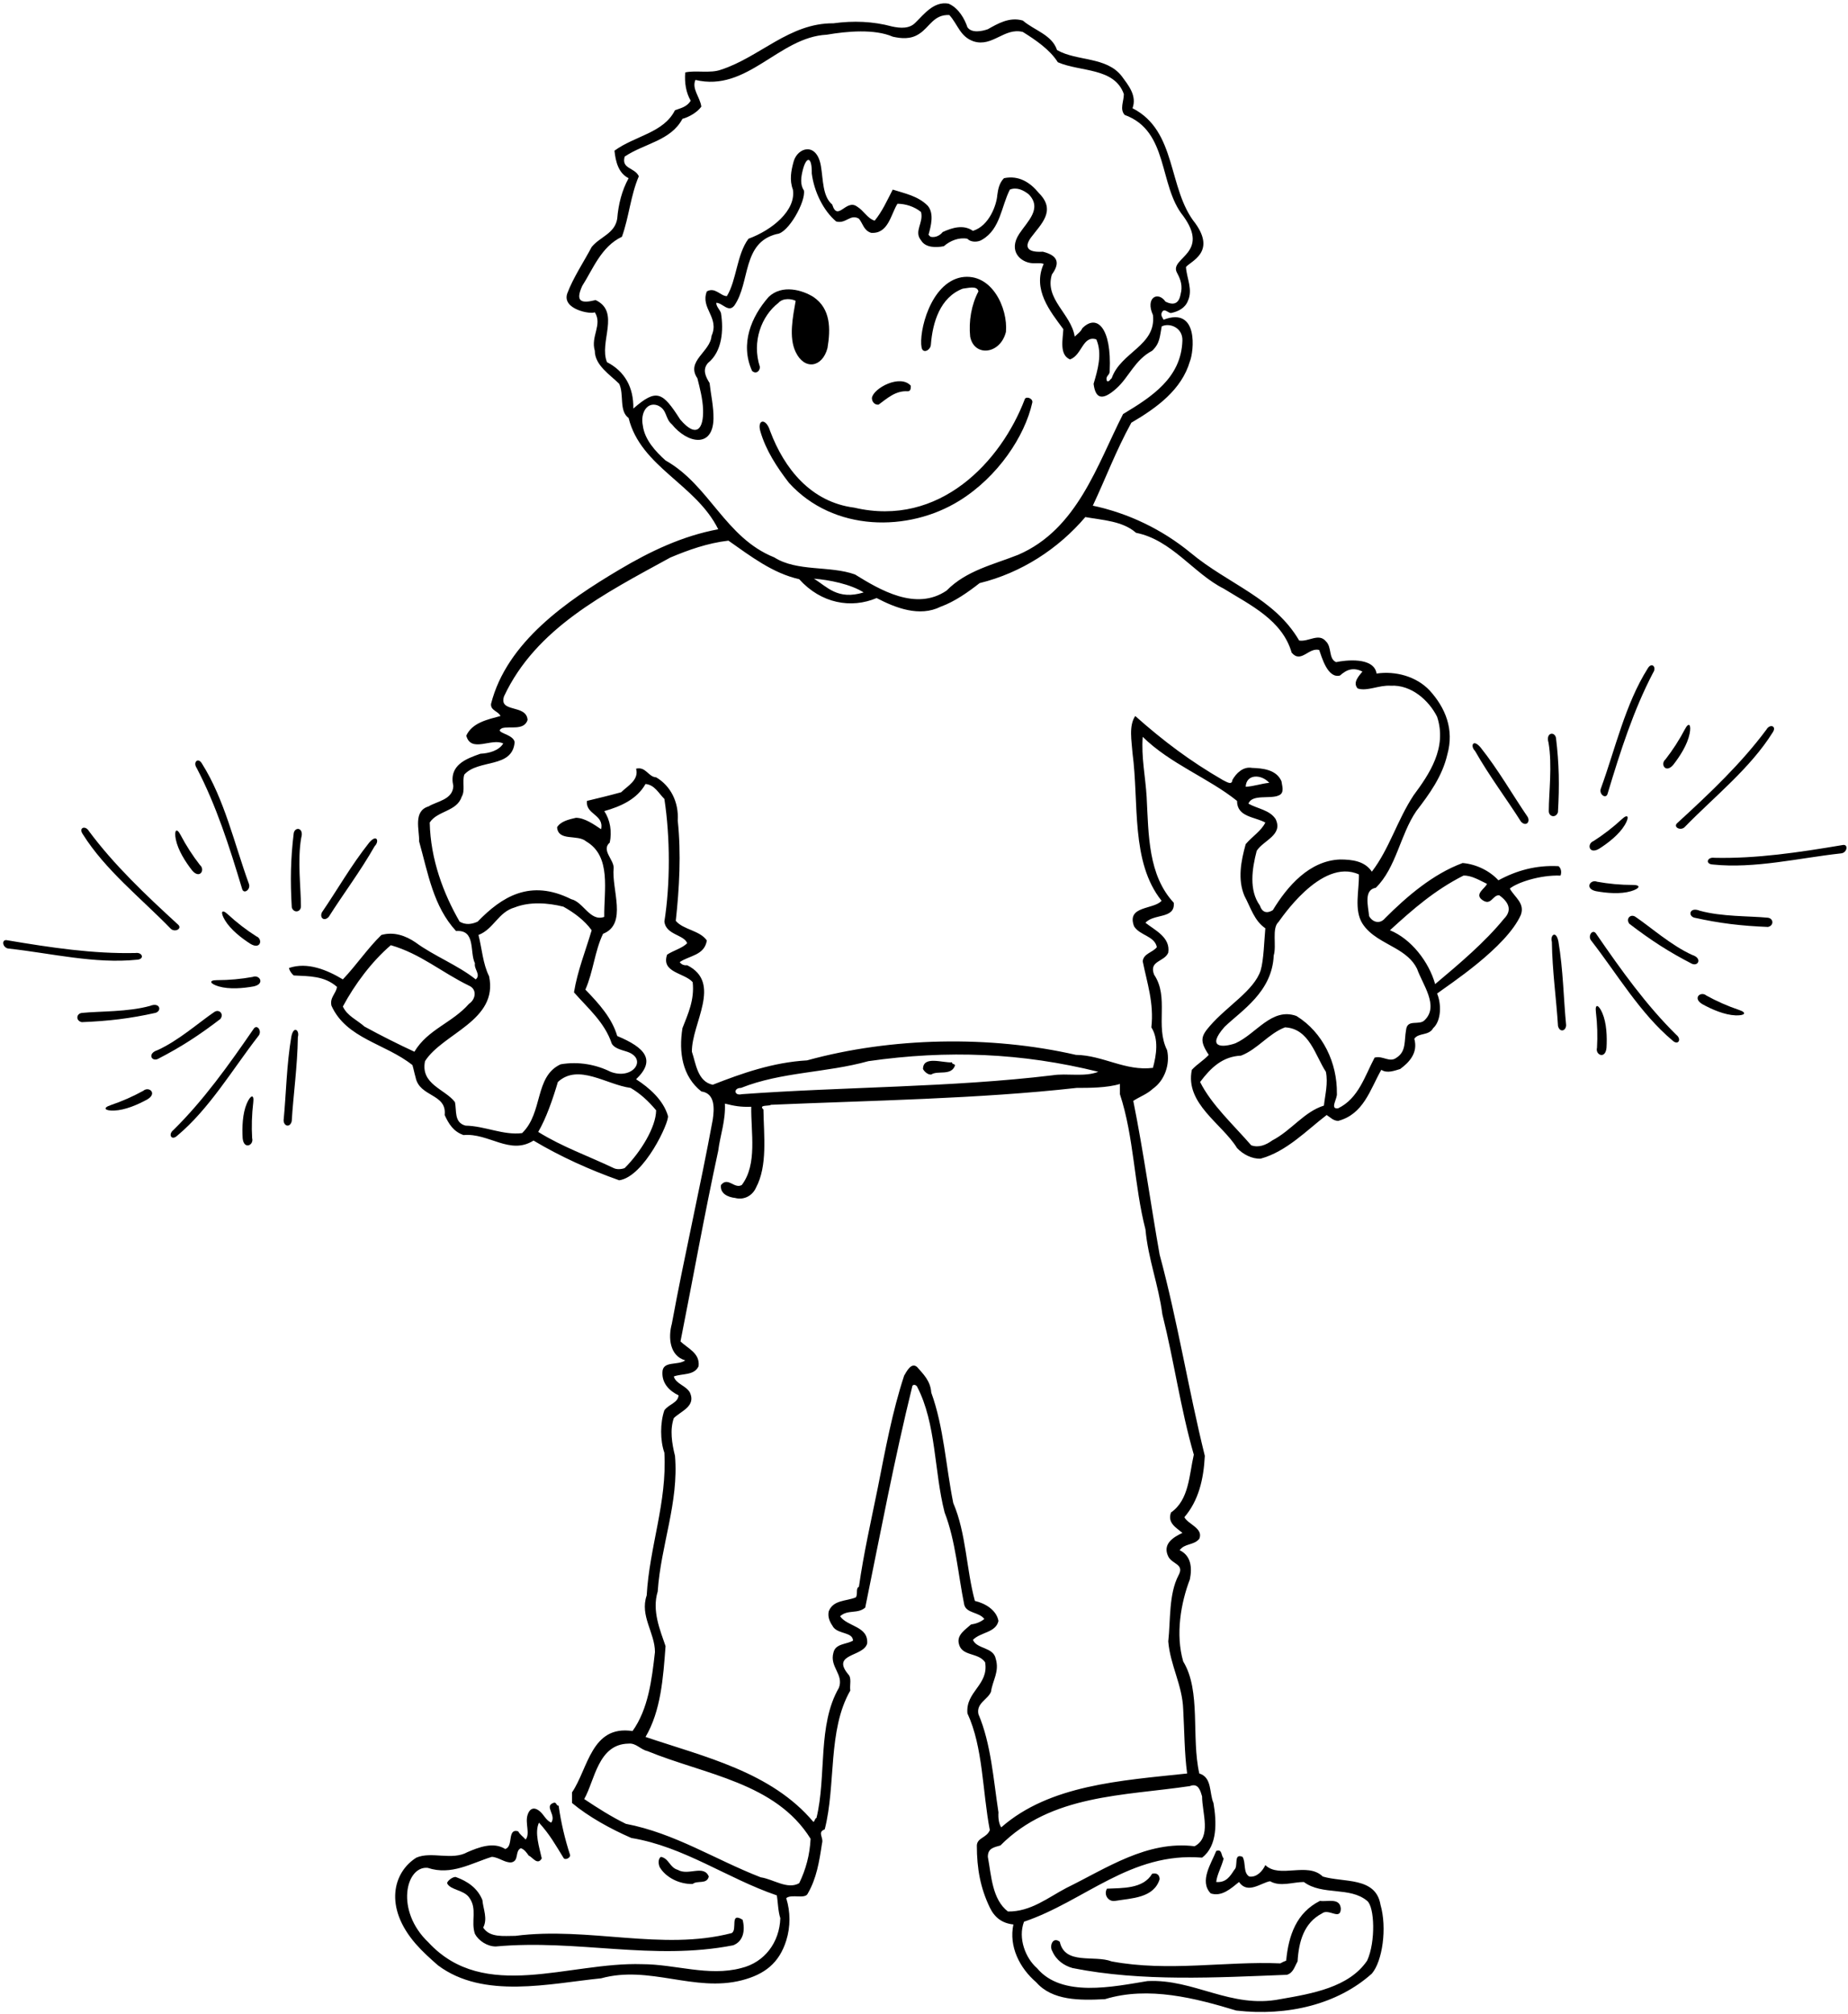 <?xml version="1.0" encoding="UTF-8"?>
<svg xmlns="http://www.w3.org/2000/svg" xmlns:xlink="http://www.w3.org/1999/xlink" width="536pt" height="584pt" viewBox="0 0 536 584" version="1.1">
<g id="surface1">
<path style=" stroke:none;fill-rule:nonzero;fill:rgb(0%,0%,0%);fill-opacity:1;" d="M 452.617 253.91 C 452.961 253 452.848 251.859 452.047 251.176 C 445.551 250.832 439.852 252.43 434.605 255.277 C 432.098 252.543 428.223 250.605 424.234 250.262 C 415.57 253.453 407.93 260.066 401.773 266.223 C 400.18 268.16 398.012 267.363 397.102 265.652 C 396.797 262.613 395.504 258.016 399.039 257.445 C 404.969 251.633 406.105 242.055 410.781 235.215 C 414.543 230.312 418.305 225.184 419.785 218.801 C 421.84 211.504 419.219 205.234 414.656 200.219 C 410.781 196.113 404.738 194.516 399.266 195.316 C 398.508 190.414 390.148 191.438 387.523 192.008 C 385.246 190.984 386.387 187.676 384.562 185.969 C 382.508 183.461 379.547 186.195 376.809 185.738 C 369.629 173.426 356.289 169.438 345.344 160.316 C 337.023 153.477 327.219 148.805 316.961 146.637 C 320.723 138.656 323.57 130.906 328.133 122.582 C 335.539 118.25 342.723 113.008 345.117 104.801 C 346.258 102.062 347.777 88.762 337.48 92.715 C 337.25 92.145 336.68 91.688 336.91 90.777 C 337.594 89.066 338.734 90.777 339.645 90.777 C 341.812 90.32 343.75 89.297 344.547 87.242 C 346.027 83.938 344.203 80.746 343.977 77.438 C 345.344 75.73 352.719 73.184 346.715 64.785 C 338.617 54.754 341.469 37.996 328.473 31.383 C 329.84 27.734 327.219 24.656 325.395 22.148 C 320.949 16.336 312.285 17.816 306.586 14.512 C 305.102 10.066 299.973 8.812 296.668 5.961 C 292.789 4.82 289.371 6.871 286.52 8.469 C 284.926 9.039 281.848 9.723 280.594 7.898 C 279.797 5.504 278.047 2.312 275.121 1.059 C 270.789 0.262 267.824 4.363 265.547 6.531 C 263.797 8.395 261.137 8.203 258.703 7.672 C 253.234 6.188 247.531 5.961 241.719 6.758 C 228.949 6.645 220.402 16.562 209.113 20.211 C 206.035 21.352 201.703 20.324 198.742 21.008 C 198.512 24.086 198.969 26.824 200.336 29.219 C 199.195 31.039 197.371 31.383 195.777 31.953 C 192.473 38.566 184.148 39.363 178.223 43.695 C 178.562 46.887 179.359 50.191 182.324 51.676 C 180.387 55.211 179.359 59.199 179.02 63.418 C 178.336 67.75 174.004 68.66 171.609 71.625 C 169.441 75.73 166.25 80.516 164.539 85.078 C 162.906 89.715 171.383 91.234 172.52 90.551 C 174.801 94.195 171.266 97.504 172.52 101.723 C 172.52 105.938 176.969 108.676 179.59 111.297 C 181.07 114.375 179.477 119.164 182.324 121.215 C 185.859 135.465 201.82 140.367 208.316 153.477 C 197.941 155.414 188.594 159.859 179.59 165.219 C 164.426 174.227 146.984 186.195 142.426 204.094 C 142.195 206.031 144.59 206.258 145.16 207.629 C 141.398 208.652 136.953 209.566 135.242 213.328 C 136.609 218.457 142.652 213.898 145.961 215.605 C 144.703 217.66 141.855 218.457 139.348 218.57 C 135.129 220.055 130.113 221.879 131.48 227.918 C 131.367 231.91 126.691 232.363 124.301 233.848 C 119.738 235.215 121.676 240.688 121.562 243.992 C 124.184 253.34 125.668 262.805 132.277 269.984 C 138.094 269.527 136.156 276.141 137.75 279.332 C 137.41 281.043 139.574 282.641 137.98 284.008 C 132.848 279.902 125.781 277.168 120.535 273.289 C 117.688 271.352 114.266 270.098 110.617 271.125 C 106.629 275 103.438 279.789 99.445 284.008 C 94.887 281.27 89.188 278.879 83.828 280.699 C 83.941 281.5 84.629 282.41 85.195 282.867 C 89.758 283.094 94.09 282.98 97.738 286.172 C 97.508 288.109 95.57 289.25 96.141 291.645 C 100.473 301.223 111.758 302.59 119.625 308.859 C 119.969 310 120.195 311.254 120.535 312.395 C 121.676 318.207 129.656 317.066 128.973 323.336 C 130.113 325.844 131.48 328.125 134.445 329.152 C 141.742 328.469 147.898 335.078 154.738 330.746 C 162.602 335.422 170.926 339.184 179.59 342.262 C 186.887 341.234 194.211 325.195 193.734 323.59 C 192.367 318.945 188.301 315.422 184.492 312.965 C 190.266 307.453 187.227 303.844 179.02 300.422 C 177.535 295.293 173.773 291.074 169.785 286.973 C 172.066 281.84 172.52 275.684 174.914 270.781 C 182.098 267.934 177.309 257.902 177.992 251.633 C 177.992 249.238 174.344 246.5 176.852 244.336 C 177.535 241.145 176.969 237.723 175.258 235.215 C 180.047 233.848 184.719 231.797 187.227 227.348 C 189.848 227.578 190.988 229.973 192.699 231.68 C 194.41 242.852 194.41 256.418 192.699 267.25 C 193.156 271.125 198.398 271.012 199.312 273.52 C 197.828 275 195.434 275.57 193.496 276.824 C 191.672 282.07 198.512 282.07 200.906 284.805 C 201.477 289.934 199.539 294.039 197.941 298.145 C 196.805 305.211 197.941 312.164 203.414 316.496 C 207.52 317.066 207.176 321.629 206.723 324.703 C 203.074 344.539 198.512 364.035 194.863 383.871 C 193.727 387.977 194.297 393.219 198.742 394.473 C 196.688 396.07 192.129 394.473 192.129 398.008 C 192.016 401.199 194.18 403.363 196.805 404.617 C 196.688 406.785 194.066 407.129 192.699 408.949 C 191.445 412.598 191.445 417.73 192.699 421.262 C 193.496 435.742 188.367 448.508 187.57 462.645 C 185.516 468.574 189.965 473.477 189.965 479.062 C 189.051 487.156 188.023 495.59 183.465 501.977 C 171.496 500.152 170.582 512.918 165.91 519.758 C 165.91 520.785 165.91 521.812 165.91 522.836 C 170.695 526.828 177.082 530.359 183.121 532.984 C 198.398 535.492 210.938 544.723 225.305 549.629 C 225.645 551.449 225.645 554.188 226.328 556.238 C 226.102 563.191 221.809 569.082 214.93 570.719 C 205.469 573.223 195.891 569.578 186.199 569.578 C 164.996 568.895 140.488 580.75 124.301 563.305 C 114.477 553.988 117.746 540.996 124.07 541.648 C 130.91 543.926 136.727 540.277 142.652 538.453 C 144.703 538.57 146.527 540.277 148.352 540.051 C 150.633 539.594 149.266 536.746 151.09 535.945 C 152.23 536.402 152.684 537.199 153.367 538.113 C 154.395 538.453 155.879 541.078 157.133 538.91 C 156.445 535.719 154.965 531.387 156.332 528.535 C 159.523 532.07 161.008 534.805 163.402 538.684 C 163.855 539.633 165.566 538.684 165.34 537.887 C 163.855 533.324 162.719 528.535 162.031 523.637 C 161.234 523.637 161.465 522.383 160.438 522.836 C 157.816 523.863 161.465 526.371 159.867 528.535 C 158.445 527.906 157.844 526.453 156.773 525.43 C 155.496 524.211 153.82 523.797 153.012 526.328 C 152.258 528.684 153.828 531.777 152.457 533.438 C 151.773 532.641 150.746 531.957 150.289 531.043 C 146.984 530.133 149.035 535.492 146.527 536.176 C 143.109 534.008 138.777 535.719 135.586 537.086 C 131.141 539.594 125.098 536.781 120.766 538.684 C 114.078 542.863 111.25 552.969 120.598 563.711 C 122.504 565.898 124.754 567.926 127.035 569.918 C 140.258 579.836 159.523 575.164 174.344 573.68 C 188.367 569.805 201.363 577.785 215.156 574.25 C 221.77 572.539 225.988 569.273 228.039 562.738 C 229.293 558.746 229.293 554.414 228.039 550.426 C 229.598 549.133 233.586 550.844 234.309 549.055 C 236.816 544.723 237.613 539.938 238.414 534.578 C 238.984 532.754 236.93 531.387 239.211 530.473 C 242.516 517.594 240.008 501.746 246.621 490.234 C 246.395 488.637 247.078 486.586 246.051 485.559 C 240.922 479.402 250.496 480.543 251.523 476.555 C 251.863 471.535 245.824 471.766 243.656 468.688 C 245.938 466.637 248.672 468.117 250.953 466.18 C 255.398 444.406 259.391 423.199 264.633 401.883 C 264.977 401.312 265.773 401.656 266 402.109 C 271.586 412.828 270.902 426.621 273.98 438.59 C 277.172 446.801 277.855 456.375 279.68 465.383 C 280.363 467.891 284.012 467.434 285.496 469.484 C 284.355 470.398 283.102 470.852 281.617 471.082 C 280.023 472.562 277.516 474.047 278.086 476.555 C 278.883 480.43 283.672 479.062 285.723 482.023 C 286.863 488.637 280.023 490.461 280.594 496.844 C 285.152 506.648 284.926 519.418 287.09 530.703 C 286.18 532.984 283.441 532.867 283.328 535.148 C 283.328 541.875 284.355 547.461 287.09 553.16 C 288.461 556.012 290.625 557.723 293.93 558.062 C 292.562 564.445 295.754 570.719 300.543 574.82 C 305.219 580.18 313.195 580.102 320.492 579.723 C 333.148 575.848 346.941 579.496 358.57 583.027 C 373.504 584.738 387.98 581.203 397.898 572.312 C 400.977 568.703 402.344 559.09 400.406 552.363 C 399.039 544.156 389.691 545.98 383.648 544.156 C 379.203 539.824 371.109 544.84 367.004 540.848 C 366.207 542.559 364.496 544.496 362.332 544.156 C 360.508 543.016 361.418 540.164 360.395 538.453 C 357.656 537.316 359.254 541.191 358 542.219 C 356.746 544.156 355.605 545.98 352.754 545.75 C 352.984 543.586 354.238 541.531 354.922 538.91 C 354.121 538.227 354.578 536.062 352.754 536.746 C 351.387 540.277 347.738 545.523 351.16 549.055 C 354.352 550.082 356.973 547.688 359.367 545.75 C 361.875 549.398 365.75 545.98 368.371 545.523 C 371.336 547.234 374.984 545.75 378.176 545.75 C 383.535 549.742 391.516 547.004 396.531 551.223 C 398.695 552.934 399.039 563.078 396.531 568.551 C 391.285 576.301 380.57 578.125 371.336 579.723 C 356.973 582.574 346.371 573.793 332.805 574.48 C 323 576.074 307.953 579.383 300.77 570.719 C 297.465 567.867 295.184 562.051 297.008 557.266 C 314.566 551.336 327.902 536.973 348.652 538.684 C 353.211 535.262 352.867 528.195 351.957 522.836 C 350.703 519.988 351.613 515.426 347.852 514.285 C 345.461 503.797 348.422 490.348 343.18 481.797 C 340.898 473.93 342.496 464.812 345.117 457.973 C 345.801 454.551 345.461 451.133 342.152 449.535 C 343.637 447.484 346.258 448.168 347.852 446.23 C 349.105 443.152 344.547 442.012 343.52 439.961 C 347.625 435.172 349.105 429.016 349.449 422.176 C 344.66 402.797 341.582 383.188 336.34 363.809 C 333.719 348.988 331.664 333.938 328.699 319.234 C 330.641 317.98 332.691 317.297 334.402 315.699 C 337.82 313.305 339.418 308.594 338.504 304.527 C 334.973 297.461 339.188 289.25 334.742 282.641 C 333.148 278.535 337.707 278.992 338.848 276.254 C 339.531 271.809 334.973 269.758 332.234 267.59 C 334.629 264.855 340.898 266.566 340.441 261.777 C 333.031 253.797 333.148 242.281 332.578 231.109 C 332.234 225.297 330.98 219.484 331.438 213.668 C 339.418 221.535 350.59 225.641 358.797 232.25 C 358.797 236.926 363.812 236.812 367.004 238.52 C 365.863 240.914 363.129 242.625 361.305 244.789 C 359.938 249.691 358.91 255.051 360.965 259.84 C 362.785 263.258 363.812 267.02 367.004 269.188 C 366.664 272.723 366.551 278.344 365.637 281.422 C 363.699 287.273 355.961 291.684 350.926 297.5 C 348.402 300.41 347.836 301.766 350.59 305.895 C 348.992 307.605 347.281 308.516 345.688 310.227 C 343.637 320.031 354.465 325.844 358.797 332.914 C 360.508 334.738 363.129 336.105 365.637 335.992 C 373.16 333.938 378.977 327.781 384.789 323.336 C 386.043 324.137 386.613 324.934 388.094 325.047 C 395.504 323.109 397.367 316.004 400.637 310.227 C 402.344 311.367 404.512 310.453 406.105 310 C 408.73 308.062 411.352 305.324 410.211 301.223 C 411.465 299.398 414.43 300.422 415.684 298.145 C 418.078 295.977 418.078 291.074 416.824 288.109 C 420.164 285.602 436.887 274.773 441.105 265.312 C 442.359 261.891 439.281 260.18 437.914 257.672 C 439.965 255.965 446.578 253.684 452.617 253.91 Z M 176.055 105.027 C 173.66 99.215 180.047 90.434 172.75 87.016 C 168.602 88.051 166.777 87.523 168.871 82.91 C 171.949 78.121 174.344 71.512 180.387 68.66 C 182.438 62.961 182.895 56.691 185.289 51.105 C 184.035 48.484 180.16 49.055 181.184 45.406 C 187 41.527 194.523 40.844 197.941 34.461 C 199.996 33.891 202.273 32.523 203.414 30.926 C 203.074 28.191 200.566 25.797 201.703 23.176 C 216.754 26.824 225.871 10.75 239.781 10.066 C 245.711 9.039 253.688 8.355 258.934 10.637 C 261.441 11.203 264.176 11.434 266.57 9.836 C 269.648 7.898 270.789 4.137 275.348 4.363 C 277.855 7.102 278.426 10.637 282.418 12.004 C 287.891 13.715 291.309 7.898 296.668 9.266 C 300.316 11.547 304.531 14.398 306.812 18.047 C 313.312 20.895 323.23 19.527 325.965 27.277 C 325.965 29.445 324.711 31.609 326.191 33.32 C 339.074 37.996 335.996 53.727 343.18 62.617 C 351.008 73.371 339.531 74.703 341.242 78.809 C 342.152 80.516 342.949 82.227 342.609 84.508 C 342.355 84.941 342.422 89.656 338.051 87.473 C 335.836 84.309 332.133 86.328 334.402 91.348 C 335.426 100.238 325.055 102.062 322.43 109.699 C 321.977 109.93 321.746 110.84 321.062 110.5 C 320.492 108.902 321.977 108.902 321.859 107.535 C 322.453 95.105 318.137 90.852 313.883 95.223 C 313.539 96.137 312.512 96.82 311.715 97.617 C 310.676 90.965 302.902 86.773 305.09 79.605 C 307.117 76.793 307.484 74.242 302.48 72.992 C 296.398 73.352 297.969 70.305 299.008 68.906 C 301.957 64.953 306.43 61.098 301.34 56.008 C 298.832 52.93 295.527 50.762 291.195 51.676 C 289.828 53.043 289.484 54.867 289.258 56.578 C 289.066 59.312 286.977 65.469 282.188 66.949 C 279.453 65.012 276.148 66.039 273.41 67.293 C 272.727 68.203 271.359 69.004 269.879 68.66 C 269.648 68.434 269.535 68.32 269.309 68.09 C 269.992 65.582 271.016 61.934 269.078 59.656 C 266.23 56.805 262.469 56.121 258.934 54.98 C 257.223 58.285 255.855 61.363 253.688 63.988 C 251.523 63.305 250.609 61.137 248.559 59.883 C 245.367 57.602 242.973 64.441 241.379 59.312 C 238.539 56.961 238.77 52.023 238.094 48.113 C 236.875 41.051 231.328 42.742 230.191 46.832 C 229.453 49.5 228.93 52.215 229.977 54.98 C 230.926 61.023 223.934 66.723 217.094 69.23 C 213.676 73.789 213.676 81.199 210.824 85.875 C 209 85.875 207.406 83.141 205.012 84.508 C 203.074 89.41 208.773 92.031 206.379 97.391 C 206.035 102.062 198.855 104.684 202.273 109.699 C 202.98 112.527 203.82 115.664 203.922 118.777 C 204.098 124.266 202.09 127.285 197.285 121.641 C 192.168 113.652 190.469 112.551 183.691 118.48 C 183.809 112.324 181.184 107.648 176.055 105.027 Z M 193.039 133.527 C 190.203 130.984 186.949 127.52 186.441 123.348 C 185.707 119.734 187.684 116.426 190.762 117.566 C 193.609 118.82 192.812 121.328 194.863 123.039 C 199.391 128.637 206.762 130.031 206.941 121.441 C 207.016 117.973 206.141 114.191 205.809 111.07 C 204.668 109.246 203.645 107.191 205.352 105.254 C 209.457 101.949 209.914 95.793 209.113 90.777 C 208.773 89.75 207.746 88.953 207.746 87.812 C 209.57 87.812 211.281 90.777 212.992 88.609 C 217.664 81.887 215.156 70.371 225.305 67.863 C 228.648 67.672 233.777 58.363 233.168 55.211 C 232.016 53.555 232.32 51.355 232.844 49.297 C 233.891 45.18 235.543 45.305 235.449 50.309 C 236.133 55.664 238.867 61.137 242.516 64.215 C 245.367 65.012 246.621 61.934 249.129 63.418 C 250.27 64.785 250.496 66.836 252.664 67.52 C 257.68 67.863 258.363 62.164 260.301 59.086 C 262.582 59.086 265.203 59.883 267.141 61.48 C 267.938 64.672 264.977 67.066 267.141 69.688 C 268.395 71.852 271.473 71.852 273.754 71.398 C 275.578 69.801 278.086 68.773 280.594 69.23 C 281.617 70.371 283.785 70.258 284.926 69.461 C 290.168 66.383 290.398 59.883 292.906 54.98 C 294.844 54.184 296.781 55.094 298.379 56.348 C 302.379 60.48 298.004 64.195 295.625 67.805 C 292.344 72.781 295.973 76.133 299.52 76.332 C 300.594 76.395 301.785 76.172 302.711 76.527 C 299.402 83.938 304.531 90.207 308.41 95.449 C 308.297 98.301 307.156 102.859 310.348 104.23 C 313.883 102.977 313.996 97.16 317.984 98.414 C 319.809 102.633 318.328 107.422 317.188 111.297 C 317.688 115.312 319.449 116.57 323.848 112.605 C 327.48 109.328 329.129 104.371 334.172 101.723 C 336.453 99.555 336.379 97.617 336.945 94.652 C 339.227 93.512 343.066 94.996 342.949 98.758 C 342.609 109.586 334.059 115.059 325.738 120.074 C 318.215 134.781 312.512 153.477 295.301 160.887 C 288.117 163.738 280.25 165.445 274.551 171.262 C 265.66 177.305 255.172 171.031 247.988 166.586 C 240.691 163.965 231.176 165.848 224.562 161.629 C 210.312 155.93 205.809 140.711 193.039 133.527 Z M 250.496 171.793 C 242.891 174.133 239.855 170.082 236.059 167.805 C 240.504 168.145 246.734 169.398 250.496 171.793 Z M 120.195 304.984 C 115.75 302.93 110.277 300.195 105.719 297.688 C 103.551 295.75 100.699 294.609 99.445 291.871 C 102.867 285.488 107.77 278.879 113.355 274.09 C 122.02 276.598 128.062 281.953 136.039 285.832 C 138.434 286.855 137.98 289.82 136.039 291.074 C 131.141 296.66 124.07 298.484 120.195 304.984 Z M 190.305 321.969 C 190.266 326.832 185.859 334.055 181.184 338.727 C 180.273 339.07 178.906 339.184 177.992 338.727 C 170.582 335.191 163.059 332.57 156.105 328.238 C 158.387 324.363 160.324 318.777 161.805 313.762 C 167.734 308.289 175.941 314.559 182.895 315.473 C 185.633 317.066 188.023 319.234 190.305 321.969 Z M 166.48 287.77 C 170.469 292.328 175.371 296.434 177.422 302.59 C 178.141 303.969 180.094 304.41 181.734 304.93 C 188.008 306.914 183.656 313.305 177.082 310.797 C 172.977 308.746 167.848 307.719 162.602 308.633 C 154.965 312.164 157.586 322.652 151.43 328.582 C 145.961 329.266 140.715 326.527 135.016 326.414 C 131.594 325.504 132.508 321.969 131.938 319.574 C 129.086 315.812 121.906 314.445 123.273 307.719 C 128.402 299.625 144.59 295.977 141.855 283.094 C 140.031 279.445 139.805 275.113 138.777 271.125 C 143.223 269.414 144.477 264.512 149.266 263.145 C 153.598 261.434 158.84 261.777 163.402 262.918 C 166.48 264.629 169.559 266.906 171.609 269.758 C 169.785 275.914 167.504 281.5 166.48 287.77 Z M 231.801 546.094 C 228.383 548.031 224.391 544.953 220.629 544.383 C 207.406 539.254 195.777 531.613 181.527 528.879 C 177.309 526.828 173.203 524.203 169.441 521.695 C 172.52 516.34 173.434 505.738 182.324 505.621 C 184.492 505.395 185.746 507.332 187.797 507.789 C 204.441 514.629 224.961 516.91 235.105 533.211 C 234.879 537.887 233.738 542.102 231.801 546.094 Z M 348.652 520.898 C 348.652 525.688 351.5 532.754 346.484 535.379 C 332.691 533.668 320.949 541.762 309.32 547.461 C 304.078 550.195 298.945 554.414 292.336 554.301 C 287.773 550.766 287.547 544.039 286.52 538.453 C 286.52 535.945 288.23 535.719 290.168 535.148 C 304.875 520.328 325.965 520.785 345.117 517.934 C 347.625 516.91 348.195 519.418 348.652 520.898 Z M 332.234 356.512 C 333.031 365.176 335.996 372.473 337.137 381.137 C 340.559 394.816 342.383 408.383 346.258 421.832 C 344.891 427.762 344.891 434.941 339.645 438.59 C 338.504 441.668 341.242 443.035 342.949 444.52 C 340.559 445.66 337.023 447.598 338.848 451.359 C 339.988 453.641 343.637 453.523 341.812 456.832 C 338.961 462.305 339.531 469.828 338.848 475.984 C 339.418 482.938 342.949 488.637 343.18 495.703 C 343.52 501.633 343.52 508.359 344.32 514.285 C 325.055 516.34 304.418 517.594 290.398 529.906 C 289.715 528.879 289.484 527.168 289.598 525.574 C 288.117 515.883 287.434 505.621 283.785 497.074 C 283.102 493.883 286.52 492.855 287.434 490.574 C 287.891 487.27 289.941 484.762 288.801 481 C 288.117 477.578 283.328 478.262 282.188 475.527 C 284.469 473.246 288.801 473.477 289.598 470.055 C 289.027 466.863 285.723 464.926 282.758 464.242 C 280.25 455.008 280.25 444.633 276.488 435.855 C 274.324 425.141 273.754 413.852 270.105 403.82 C 269.879 400.402 267.785 398.465 266 396.41 C 264.289 394.93 262.922 397.777 262.238 398.918 C 258.82 409.293 256.766 420.465 254.602 431.41 C 252.664 440.984 250.496 450.445 249.129 460.137 C 248.102 460.594 248.902 462.305 248.219 463.215 C 245.48 464.355 241.605 463.898 240.352 467.32 C 240.008 469.145 240.809 470.512 241.719 471.879 C 243.316 473.93 247.305 473.246 247.418 475.754 C 245.48 476.895 242.289 476.555 241.719 479.289 C 240.578 483.395 244.797 485.559 243.316 489.434 C 237.047 500.266 239.781 514.973 236.816 527.168 C 236.246 527.398 236.359 528.195 235.906 528.309 C 223.707 513.832 204.441 509.5 187.227 503.684 C 191.672 496.16 192.355 486.586 193.039 477.352 C 191.445 472.676 189.051 467.09 190.762 461.504 C 191.672 448.055 196.918 435.742 195.777 422.176 C 194.863 418.527 194.258 414.613 195.434 411.23 C 197.488 409.18 201.934 407.812 200.109 403.82 C 198.969 401.77 196.004 401.312 195.434 399.148 C 197.941 398.234 201.363 398.918 202.617 396.184 C 203.074 392.422 199.539 391.055 197.371 389 C 201.02 370.648 204.328 352.066 208.316 333.711 C 208.887 329.152 210.484 325.047 210.254 320.031 C 212.992 320.715 214.816 321.059 217.895 320.941 C 217.777 328.469 219.719 337.586 215.156 343.629 C 212.992 344.883 211.168 341.121 209.113 343.629 C 208.773 346.137 211.168 347.164 213.219 347.391 C 215.84 348.074 218.234 346.707 219.262 344.426 C 222.68 338.043 221.539 329.266 221.426 321.742 C 219.832 320.258 223.25 320.828 223.594 320.371 C 252.664 319.117 283.785 318.664 312.285 315.473 C 315.934 315.473 321.062 315.473 324.824 314.332 C 324.824 315.355 324.824 316.27 324.824 317.297 C 328.93 329.723 328.93 343.742 332.234 356.512 Z M 214.93 315.473 C 226.672 310.797 239.555 311.141 251.863 307.719 C 274.895 304.414 296.438 305.324 318.555 310.797 C 314.566 312.395 309.434 311.141 305.219 311.824 C 275.805 315.355 245.023 315.129 215.156 317.297 C 212.879 317.863 212.648 315.473 214.93 315.473 Z M 365.41 262.574 C 362.219 258.129 363.129 251.973 364.496 246.73 C 366.434 243.652 372.25 242.168 369.969 237.496 C 368.258 234.871 364.727 234.531 362.102 233.051 C 363.129 230.199 368.488 231.797 370.883 230.656 C 372.703 229.973 371.793 227.691 371.68 226.551 C 370.195 223.133 366.207 222.789 363.129 222.676 C 360.621 222.219 358.57 224.156 357.43 226.211 C 357.316 227.918 355.492 226.551 354.691 226.211 C 345.23 220.738 337.48 214.922 329.27 207.629 C 327.332 210.477 328.246 214.922 328.473 218.344 C 330.41 232.934 327.902 249.922 336.91 261.207 C 334.629 263.828 326.648 262.574 328.93 268.617 C 330.641 271.352 334.855 271.352 335.539 274.66 C 334.285 276.254 331.664 276.484 331.438 278.762 C 332.691 285.031 334.742 290.848 333.945 297.914 C 336.109 301.336 335.426 305.895 334.402 309.656 C 326.422 310.684 319.922 306.008 312.059 305.895 C 287.203 300.195 258.477 300.766 234.082 307.492 C 224.164 308.062 215.156 311.254 206.723 314.559 C 202.273 313.648 201.82 308.289 200.68 304.984 C 200.566 296.773 209.57 285.031 199.312 279.902 C 198.398 280.016 197.602 279.676 197.145 278.992 C 199.996 277.055 204.328 277.055 205.012 272.723 C 202.961 269.758 198.172 269.645 196.004 267.02 C 197.031 257.672 197.602 247.527 196.574 237.949 C 196.918 232.48 194.41 227.805 190.305 225.41 C 188.023 225.297 187.34 222.219 184.492 222.902 C 185.402 226.211 181.984 227.918 180.16 229.742 C 176.852 230.656 173.547 231.453 170.242 232.25 C 169.785 236.242 175.258 236.129 174.344 240.461 C 172.293 239.09 169.559 237.152 167.051 237.152 C 164.996 237.609 162.602 238.18 161.578 239.891 C 161.918 244.105 167.504 241.828 170.012 243.992 C 177.422 248.324 175.145 258.242 175.258 265.883 C 171.152 267.363 169.215 261.551 165.68 260.75 C 153.793 254.809 145.547 260.031 138.551 267.25 C 136.84 268.047 135.016 268.273 133.305 267.25 C 128.633 259.156 124.867 249.238 124.641 238.52 C 126.809 235.102 132.508 235.328 133.875 231.109 C 135.016 229.285 133.988 226.664 134.672 224.613 C 138.777 220.055 148.582 222.902 149.266 215.266 C 149.035 212.758 142.996 212.527 145.617 211.16 C 147.781 210.477 152 211.961 153.027 208.766 C 152.684 204.094 144.59 206.828 146.188 201.926 C 155.422 182.203 175.258 172.172 194.41 161.684 C 199.539 159.52 205.238 157.469 211.281 156.781 C 217.777 161.344 224.164 166.246 231.801 167.953 C 238.148 175.023 246.887 176.543 254.258 173.426 C 259.73 176.277 266.684 179.012 272.84 175.934 C 276.945 174.453 280.934 171.602 284.129 169.094 C 296.211 166.133 306.926 159.176 314.793 149.941 C 319.922 150.855 325.621 151.082 329.5 154.504 C 339.871 156.555 346.258 166.359 354.922 170.691 C 362.672 175.48 371.906 179.812 374.645 189.273 C 377.379 192.465 379.547 187.676 382.621 188.477 C 383.309 190.301 385.016 196.871 388.664 195.887 C 390.719 194.023 392.656 193.492 395.164 194.746 C 394.25 195.887 392.199 197.938 393.797 199.648 C 396.531 200.559 399.949 198.621 403.371 198.848 C 409.297 198.508 414.43 203.066 416.824 207.855 C 419.785 216.859 414.543 224.5 409.984 230.656 C 405.195 237.949 403.027 246.047 397.898 252.77 C 395.848 249.691 392.199 249.238 388.664 249.238 C 379.773 249.578 373.391 256.988 369.172 263.941 C 367.461 264.969 366.094 264.629 365.41 262.574 Z M 361.305 228.148 C 361.457 224.422 365.828 224.422 368.145 227.008 C 365.75 227.234 363.699 228.031 361.305 228.148 Z M 383.992 320.602 C 378.176 322.426 374.645 327.781 368.941 330.746 C 367.234 332 365.066 332.914 362.902 332.113 C 357.656 326.074 351.387 320.371 348.082 313.762 C 351.16 309.656 354.578 306.352 359.938 306.121 C 364.727 304.301 367.918 299.738 372.703 297.914 C 379.773 298.258 381.484 306.121 384.562 310.797 C 385.246 314.102 384.332 317.523 383.992 320.602 Z M 413.289 295.75 C 411.691 297.574 408.16 295.293 407.816 298.715 C 407.246 301.789 407.93 304.867 405.082 306.691 C 403.027 308.289 401.09 306.008 398.695 306.691 C 395.848 312.051 394.023 318.551 388.094 321.398 C 385.586 321.703 387.98 318.551 387.754 317.066 C 387.867 308.289 383.762 299.398 376.012 294.609 C 368.84 292.055 364.379 299.828 358.32 302.535 C 354.617 303.844 349.754 303.918 355.188 297.762 C 360.129 293.012 368.98 287.656 369.438 277.055 C 370.312 274.234 368.824 269.203 370.801 267.387 C 371.145 267.07 383.117 248.555 394.137 253.57 C 394.25 258.242 392.656 263.828 395.164 267.82 C 397.418 271.336 401.328 272.996 404.84 275.051 C 407.359 276.531 409.672 278.211 411.008 280.93 C 412.605 285.488 417.395 291.645 413.289 295.75 Z M 436.203 266.449 C 430.73 273.176 423.32 279.445 416.254 285.375 C 414.43 278.879 409.297 272.266 403.145 269.758 C 409.867 263.602 416.141 258.129 424.461 253.91 C 426.742 253.797 429.137 255.277 431.301 256.305 C 430.73 257.672 427.539 259.27 429.934 260.98 C 432.516 262.805 432.898 259.496 434.836 259.609 C 437.57 261.551 438.711 263.941 436.203 266.449 "/>
<path style=" stroke:none;fill-rule:nonzero;fill:rgb(0%,0%,0%);fill-opacity:1;" d="M 269.992 99.969 C 270.496 93.445 272.684 86.227 279.227 83.711 C 280.594 83.594 283.441 82.684 283.785 84.508 C 281.734 88.383 280.934 93.172 281.391 97.617 C 282.531 103.551 290.117 102.84 291.766 96.25 C 292.379 89.367 287.645 78.988 278.883 80.402 C 269.777 82.07 266.438 96.422 267.301 100.77 C 267.68 102.691 269.871 101.578 269.992 99.969 "/>
<path style=" stroke:none;fill-rule:nonzero;fill:rgb(0%,0%,0%);fill-opacity:1;" d="M 220.402 106.395 C 218.008 99.098 220.855 91.613 225.797 87.812 C 227.129 86.293 229.75 86.672 230.773 87.242 C 229.977 91.805 228.723 97.844 230.773 102.062 C 233.289 107.41 238.527 106.621 240.008 100.922 C 240.922 95.449 240.996 89.523 235.906 86.102 C 232.828 84.164 226.898 82.34 222.945 86.102 C 217.93 91.805 214.586 99.668 218.121 107.535 C 219.148 108.562 220.402 107.762 220.402 106.395 "/>
<path style=" stroke:none;fill-rule:nonzero;fill:rgb(0%,0%,0%);fill-opacity:1;" d="M 254.828 117.34 C 257.449 115.402 259.844 113.234 263.266 113.465 C 264.176 113.465 264.176 112.551 264.176 111.867 C 261.129 108.383 253.293 112.578 252.891 115.402 C 252.891 116.539 253.688 117.453 254.828 117.34 "/>
<path style=" stroke:none;fill-rule:nonzero;fill:rgb(0%,0%,0%);fill-opacity:1;" d="M 223.363 124.977 C 222.16 121.059 219.535 121.637 220.539 125.09 C 222.121 130.539 225.277 135.406 228.836 140.023 C 241.805 154.289 263.496 154.355 278.254 145.207 C 289.473 138.254 297.254 126.445 299.402 116.77 C 299.707 115.555 297.617 114.793 297.238 115.742 C 290.398 133.793 272.535 153.023 247.762 147.207 C 235.223 145.609 227.469 135.922 223.363 124.977 "/>
<path style=" stroke:none;fill-rule:nonzero;fill:rgb(0%,0%,0%);fill-opacity:1;" d="M 49.402 269.188 C 50.617 270.594 53.086 269.262 51.566 268.047 C 42.105 259.383 33.098 250.832 25.805 241.027 C 24.777 239.242 22.688 240.004 24.016 241.902 C 30.516 252.277 40.852 260.41 49.402 269.188 "/>
<path style=" stroke:none;fill-rule:nonzero;fill:rgb(0%,0%,0%);fill-opacity:1;" d="M 87.285 262.805 C 87.285 257.484 86.223 249.578 87.363 242.969 C 88.238 240.004 85.578 239.621 85.195 241.598 C 84.285 249.121 84.172 255.395 84.629 263.145 C 85.195 264.895 87.285 264.512 87.285 262.805 "/>
<path style=" stroke:none;fill-rule:nonzero;fill:rgb(0%,0%,0%);fill-opacity:1;" d="M 43.52 291.691 C 37.055 293.48 29.082 293.199 23.789 293.727 C 22.086 293.895 21.914 296.012 23.711 296.406 C 31.469 296.098 37.699 295.363 45.094 293.715 C 47.023 293.141 46.383 290.531 43.52 291.691 "/>
<path style=" stroke:none;fill-rule:nonzero;fill:rgb(0%,0%,0%);fill-opacity:1;" d="M 95.344 265.883 C 99.445 259.383 104.465 252.77 108.68 245.359 C 110.086 243.992 109.328 241.715 107.086 244.336 C 101.84 250.945 97.852 258.016 93.406 264.512 C 92.605 266.031 93.938 267.363 95.344 265.883 "/>
<path style=" stroke:none;fill-rule:nonzero;fill:rgb(0%,0%,0%);fill-opacity:1;" d="M 73.27 283.297 C 69.996 283.891 66.461 284.227 62.895 284.227 C 60.457 284.23 60.844 285.281 63.461 286.047 C 66.512 286.938 70.496 286.602 73.613 286.031 C 76.996 285.285 75.234 282.496 73.27 283.297 "/>
<path style=" stroke:none;fill-rule:nonzero;fill:rgb(0%,0%,0%);fill-opacity:1;" d="M 270.105 311.594 C 271.93 310.34 275.805 312.051 276.945 309.086 C 277.172 308.402 276.031 308.746 276.148 308.062 C 273.523 308.289 267.711 306.008 267.711 310 C 268.055 310.684 269.078 311.711 270.105 311.594 "/>
<path style=" stroke:none;fill-rule:nonzero;fill:rgb(0%,0%,0%);fill-opacity:1;" d="M 200.906 546.32 C 202.273 545.18 205.012 546.547 205.582 544.156 C 204.098 540.621 199.652 544.039 196.574 542.219 C 194.18 541.531 194.066 538.91 191.672 538.453 C 190.762 539.141 190.988 540.621 191.332 541.418 C 193.039 544.383 197.031 546.434 200.906 546.32 "/>
<path style=" stroke:none;fill-rule:nonzero;fill:rgb(0%,0%,0%);fill-opacity:1;" d="M 323.457 551.223 C 328.246 550.426 334.629 550.426 336.34 544.953 C 336.34 543.699 335.539 543.016 334.172 543.355 C 331.551 547.801 325.508 547.461 321.062 547.688 C 320.035 549.512 321.52 551.566 323.457 551.223 "/>
<path style=" stroke:none;fill-rule:nonzero;fill:rgb(0%,0%,0%);fill-opacity:1;" d="M 149.492 561.367 C 146.074 561.367 142.082 561.938 140.145 558.973 C 141.512 556.352 140.145 553.617 139.918 550.996 C 138.547 547.523 135.566 545.516 132.27 544.328 C 131.449 544.035 129.395 545.613 129.742 546.238 C 130.781 548.102 134.504 548.059 136.039 550.195 C 138.551 553.504 136.496 557.152 137.75 560.797 C 138.777 562.738 141.285 564.445 143.793 564.445 C 167.504 562.281 189.277 568.664 212.648 564.105 C 215.613 562.965 216.184 559.773 215.387 556.695 C 211.508 554.301 214.016 559.66 212.191 560.57 C 192.016 565.816 170.695 558.633 149.492 561.367 "/>
<path style=" stroke:none;fill-rule:nonzero;fill:rgb(0%,0%,0%);fill-opacity:1;" d="M 307.383 563.078 C 305.332 561.484 304.305 564.332 305.219 565.816 C 306.355 568.438 308.637 570.031 311.145 570.719 C 331.211 574.707 352.867 573.453 373.273 572.656 C 375.098 572.086 375.441 570.375 376.352 568.777 C 376.695 563.078 378.176 557.605 383.422 554.871 C 385.359 553.273 388.777 557.035 388.895 553.504 C 388.664 550.195 385.016 551.566 382.852 551.223 C 376.012 554.645 373.73 561.254 373.047 568.551 C 372.477 568.777 371.906 569.008 371.336 569.348 C 355.605 568.664 338.848 571.855 322.43 568.777 C 317.414 566.84 308.863 569.918 307.383 563.078 "/>
<path style=" stroke:none;fill-rule:nonzero;fill:rgb(0%,0%,0%);fill-opacity:1;" d="M 65.242 266.844 C 66.871 269.574 70.023 272.035 72.695 273.734 C 75.684 275.488 76.285 272.246 74.305 271.496 C 71.496 269.707 68.68 267.551 66.062 265.129 C 64.273 263.469 63.844 264.504 65.242 266.844 "/>
<path style=" stroke:none;fill-rule:nonzero;fill:rgb(0%,0%,0%);fill-opacity:1;" d="M 71.586 319.984 C 70.332 322.906 70.188 326.902 70.379 330.062 C 70.711 333.512 73.691 332.102 73.133 330.055 C 72.938 326.73 73.031 323.184 73.461 319.645 C 73.754 317.219 72.664 317.48 71.586 319.984 "/>
<path style=" stroke:none;fill-rule:nonzero;fill:rgb(0%,0%,0%);fill-opacity:1;" d="M 84.5 300.598 C 83.098 308.922 83.016 317.035 82.258 324.871 C 82.293 326.59 84.098 327.113 84.613 325.137 C 85.074 317.465 86.273 309.254 86.391 300.727 C 86.961 298.852 85.195 297.219 84.5 300.598 "/>
<path style=" stroke:none;fill-rule:nonzero;fill:rgb(0%,0%,0%);fill-opacity:1;" d="M 62.141 293.473 C 57.738 296.453 51.789 301.77 45.676 304.531 C 42.73 305.469 43.906 307.883 45.758 307.09 C 52.496 303.629 57.754 300.207 63.918 295.484 C 65.043 294.031 63.559 292.512 62.141 293.473 "/>
<path style=" stroke:none;fill-rule:nonzero;fill:rgb(0%,0%,0%);fill-opacity:1;" d="M 73.508 298.434 C 66.234 309.004 59.008 319.102 50.305 327.68 C 48.676 328.941 49.719 330.906 51.414 329.328 C 60.793 321.461 67.422 310.102 74.938 300.422 C 76.16 299.023 74.504 296.762 73.508 298.434 "/>
<path style=" stroke:none;fill-rule:nonzero;fill:rgb(0%,0%,0%);fill-opacity:1;" d="M 39.703 278.305 C 42.02 278.184 41.332 276.066 39.293 276.355 C 27.074 276.637 14.793 274.797 2.145 272.668 C 0.25 272.219 0.719 274.984 2.578 275.078 C 14.758 276.418 27.527 279.562 39.703 278.305 "/>
<path style=" stroke:none;fill-rule:nonzero;fill:rgb(0%,0%,0%);fill-opacity:1;" d="M 70.191 257.652 C 70.625 259.551 72.898 257.902 72.156 256.195 C 67.965 244.684 65.129 231.84 58.609 221.48 C 57.473 219.461 55.883 221.012 57.047 222.711 C 62.707 233.539 66.496 245.367 70.191 257.652 "/>
<path style=" stroke:none;fill-rule:nonzero;fill:rgb(0%,0%,0%);fill-opacity:1;" d="M 41.555 316.312 C 38.641 317.918 35.398 319.363 32.02 320.5 C 29.707 321.281 30.41 322.152 33.133 322.043 C 36.309 321.918 39.98 320.328 42.75 318.797 C 45.723 317.012 43.164 314.93 41.555 316.312 "/>
<path style=" stroke:none;fill-rule:nonzero;fill:rgb(0%,0%,0%);fill-opacity:1;" d="M 488.738 239.73 C 497.289 230.949 507.625 222.816 514.121 212.445 C 515.453 210.547 513.363 209.785 512.336 211.57 C 505.039 221.375 496.035 229.926 486.57 238.59 C 485.051 239.805 487.523 241.133 488.738 239.73 "/>
<path style=" stroke:none;fill-rule:nonzero;fill:rgb(0%,0%,0%);fill-opacity:1;" d="M 449.215 235.195 C 449.215 236.906 451.305 237.285 451.871 235.539 C 452.328 227.785 452.215 221.516 451.305 213.992 C 450.922 212.016 448.262 212.398 449.137 215.359 C 450.277 221.973 449.215 229.879 449.215 235.195 "/>
<path style=" stroke:none;fill-rule:nonzero;fill:rgb(0%,0%,0%);fill-opacity:1;" d="M 512.711 266.121 C 507.418 265.594 499.445 265.875 492.98 264.086 C 490.117 262.926 489.477 265.535 491.402 266.105 C 498.801 267.758 505.031 268.488 512.789 268.801 C 514.586 268.406 514.414 266.289 512.711 266.121 "/>
<path style=" stroke:none;fill-rule:nonzero;fill:rgb(0%,0%,0%);fill-opacity:1;" d="M 441.156 238.273 C 442.562 239.758 443.895 238.426 443.094 236.906 C 438.648 230.41 434.66 223.34 429.414 216.73 C 427.172 214.105 426.414 216.387 427.82 217.754 C 432.035 225.164 437.055 231.777 441.156 238.273 "/>
<path style=" stroke:none;fill-rule:nonzero;fill:rgb(0%,0%,0%);fill-opacity:1;" d="M 462.887 258.426 C 466.004 258.996 469.988 259.336 473.039 258.441 C 475.656 257.676 476.047 256.621 473.605 256.621 C 470.039 256.621 466.504 256.285 463.23 255.688 C 461.266 254.891 459.504 257.68 462.887 258.426 "/>
<path style=" stroke:none;fill-rule:nonzero;fill:rgb(0%,0%,0%);fill-opacity:1;" d="M 463.805 246.129 C 466.48 244.43 469.629 241.969 471.258 239.238 C 472.656 236.898 472.227 235.863 470.438 237.52 C 467.82 239.945 465.004 242.102 462.195 243.891 C 460.215 244.641 460.816 247.883 463.805 246.129 "/>
<path style=" stroke:none;fill-rule:nonzero;fill:rgb(0%,0%,0%);fill-opacity:1;" d="M 462.875 293.422 C 463.305 296.965 463.395 300.512 463.199 303.836 C 462.645 305.883 465.625 307.293 465.957 303.844 C 466.145 300.68 466.004 296.684 464.746 293.766 C 463.672 291.262 462.582 291 462.875 293.422 "/>
<path style=" stroke:none;fill-rule:nonzero;fill:rgb(0%,0%,0%);fill-opacity:1;" d="M 450.109 273.121 C 450.227 281.645 451.426 289.859 451.887 297.531 C 452.402 299.508 454.207 298.984 454.242 297.27 C 453.484 289.43 453.402 281.316 452.004 272.992 C 451.305 269.613 449.535 271.242 450.109 273.121 "/>
<path style=" stroke:none;fill-rule:nonzero;fill:rgb(0%,0%,0%);fill-opacity:1;" d="M 490.824 276.926 C 484.711 274.16 478.762 268.848 474.359 265.867 C 472.941 264.906 471.453 266.426 472.582 267.879 C 478.746 272.602 484.004 276.023 490.742 279.484 C 492.594 280.277 493.77 277.863 490.824 276.926 "/>
<path style=" stroke:none;fill-rule:nonzero;fill:rgb(0%,0%,0%);fill-opacity:1;" d="M 486.195 300.074 C 477.492 291.496 470.266 281.395 462.992 270.828 C 461.996 269.156 460.34 271.418 461.562 272.816 C 469.078 282.496 475.707 293.855 485.086 301.723 C 486.781 303.301 487.824 301.336 486.195 300.074 "/>
<path style=" stroke:none;fill-rule:nonzero;fill:rgb(0%,0%,0%);fill-opacity:1;" d="M 534.355 245.062 C 521.703 247.191 509.426 249.031 497.207 248.75 C 495.168 248.461 494.48 250.574 496.797 250.695 C 508.973 251.957 521.742 248.812 533.922 247.473 C 535.777 247.379 536.25 244.613 534.355 245.062 "/>
<path style=" stroke:none;fill-rule:nonzero;fill:rgb(0%,0%,0%);fill-opacity:1;" d="M 466.309 230.047 C 470.004 217.762 473.793 205.938 479.453 195.105 C 480.617 193.406 479.023 191.852 477.891 193.875 C 471.371 204.234 468.535 217.078 464.344 228.59 C 463.605 230.297 465.875 231.945 466.309 230.047 "/>
<path style=" stroke:none;fill-rule:nonzero;fill:rgb(0%,0%,0%);fill-opacity:1;" d="M 504.48 292.895 C 501.102 291.758 497.859 290.312 494.945 288.703 C 493.336 287.32 490.777 289.402 493.75 291.188 C 496.52 292.723 500.188 294.312 503.367 294.438 C 506.09 294.547 506.793 293.676 504.48 292.895 "/>
<path style=" stroke:none;fill-rule:nonzero;fill:rgb(0%,0%,0%);fill-opacity:1;" d="M 485.336 221.762 C 487.285 219.266 489.434 215.895 490.059 212.777 C 490.594 210.105 489.844 209.273 488.711 211.434 C 487.055 214.594 485.117 217.566 483.07 220.191 C 481.453 221.562 483.105 224.414 485.336 221.762 "/>
<path style=" stroke:none;fill-rule:nonzero;fill:rgb(0%,0%,0%);fill-opacity:1;" d="M 55.719 252.406 C 57.949 255.059 59.602 252.207 57.984 250.836 C 55.938 248.211 54 245.238 52.344 242.078 C 51.211 239.918 50.461 240.75 50.996 243.422 C 51.621 246.539 53.77 249.91 55.719 252.406 "/>
</g>
</svg>
